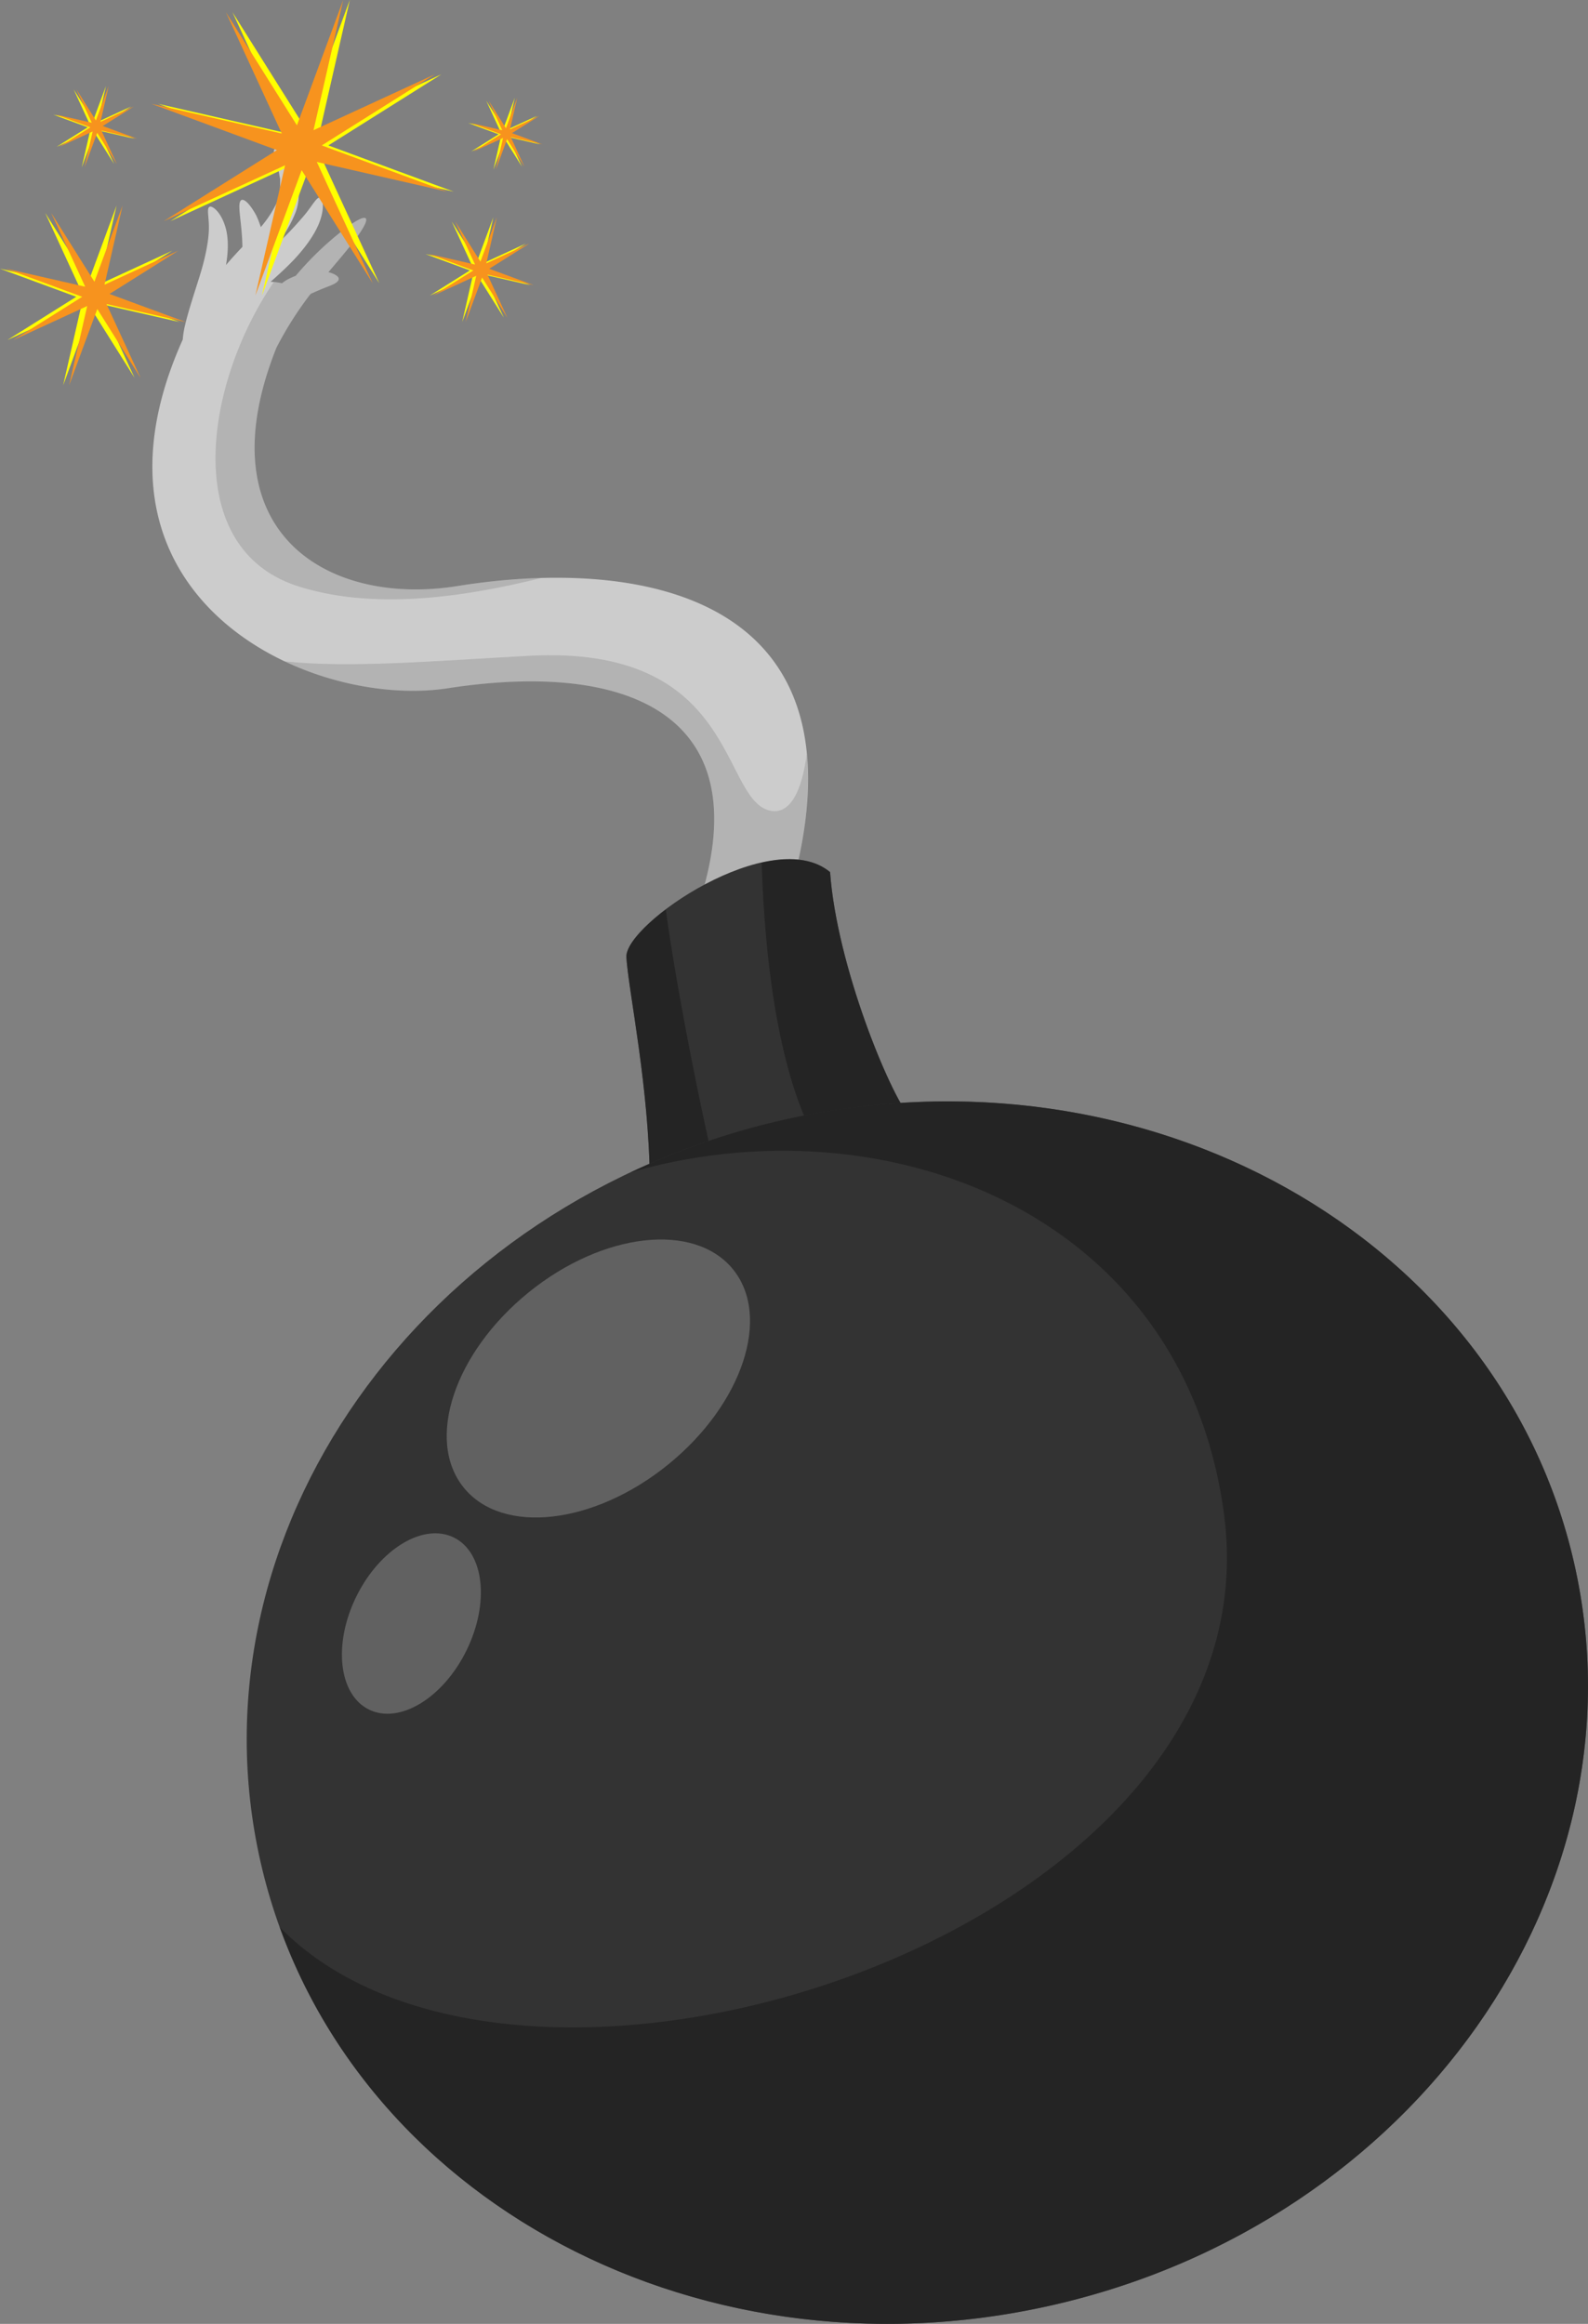 <svg id="Layer_1" data-name="Layer 1" xmlns="http://www.w3.org/2000/svg" viewBox="0 0 677.65 991.75"><rect x="0" y="0" width="677.65" height="991.75" fill="#808080" stroke="none"/><defs><style>.cls-1{fill:#ccc;}.cls-2{opacity:0.5;}.cls-3,.cls-5{fill:#1f1f1f;}.cls-3{opacity:0.3;}.cls-4{fill:#333;}.cls-5{opacity:0.7;}.cls-6{fill:#616161;}.cls-7{fill:#ff0;}.cls-8{fill:#f7931e;}</style></defs><title>bomb</title><path class="cls-1" d="M836.64,315.4c-56.18,9-108.4-23.73-77.26-101.74a150.55,150.55,0,0,1,14.19-22.45l.38-.47c2.31-1.07,4.5-2,6.32-2.72,3.15-1.18,5.48-2.13,5.68-3.56.18-1-1.46-2.27-4.4-3,3.78-4.48,7.3-8.58,10-12.07,4.55-5.85,6.9-9.95,5.92-10.9s-5.06,1.38-10.87,6a134.36,134.36,0,0,0-19,18.53,30.51,30.51,0,0,0-4,1.85c-.67.41-1.26.89-1.88,1.33a33.54,33.54,0,0,0-4.83-.64c2.13-1.89,4.38-3.93,6.7-6.16,6.51-6.22,11.87-13.23,14.16-19.29s1.44-10.44.21-10.5c-1.47-.17-3,3-6.32,7.12a155.85,155.85,0,0,1-13.22,13.94,47.21,47.21,0,0,0,8.8-13.94c2.57-5.91,1.72-12.24.53-16.66q-1.46-3.21-2.73-5.58a24.54,24.54,0,0,0-2.9-3.48c-1.74-1.78-2.92-2.5-3.47-2.11s-.46,1.86.15,4c.27,1.11.82,2.34,1.2,3.81s.54,3.15.95,4.9c0,3.56.15,7.53-2.14,11.61a46.21,46.21,0,0,1-6.12,9,36.76,36.76,0,0,0-1.95-5c-2.59-4.81-5.11-7.14-6.27-6.56-2.21,1.1.26,9.4.38,20-2.44,2.58-4.81,5.16-7,7.75,1.09-6.21,1.09-12.2-.41-16.73-2.07-6.4-5.75-8.84-6.68-8.08-1.23.83-.14,4.2-.21,9.23S729.15,175,726.65,183s-5,15.51-6.3,21.2a37.27,37.27,0,0,0-.95,6c-49.31,109.79,53.7,158,113.22,148.83,82.94-12.76,136.35,15.51,104,100.57,0,0,18.38,14.19,42.86-16.44C1012.41,321.63,918.59,302.29,836.64,315.4Z" transform="translate(-641.41 -65.3)"/><g class="cls-2"><path class="cls-3" d="M759.38,213.67a150.55,150.55,0,0,1,14.19-22.45l.38-.47c2.31-1.07,4.5-2,6.32-2.72,3.15-1.18,5.48-2.13,5.68-3.56.18-1-1.46-2.27-4.4-3,3.78-4.48,7.3-8.58,10-12.07,4.55-5.85,6.9-9.95,5.92-10.9s-5.06,1.38-10.87,6a134.36,134.36,0,0,0-19,18.53,30.51,30.51,0,0,0-4,1.85c-.67.41-1.26.89-1.88,1.33a34.75,34.75,0,0,0-3.52-.47c-29.75,43.71-40,113.84,10.72,129.85,32.87,10.37,71.82,4.22,103.39-3.6h0c-5.83.17-11.69.54-17.54,1.1l-.55.05c-5.88.57-11.75,1.32-17.57,2.26C780.46,324.4,728.24,291.68,759.38,213.67Z" transform="translate(-641.41 -65.3)"/><path class="cls-3" d="M936.62,459.64S955,473.84,979.48,443.2c5.93-21.92,7.69-40.47,6.19-56.16-1.92,15.33-7,26.49-16,24.15-20.86-5.43-13.57-70.88-102.7-66-41.62,2.27-76.43,5.28-104.13,2.36,23,10.9,49,14.71,69.77,11.52C915.56,346.31,969,374.58,936.62,459.64Z" transform="translate(-641.41 -65.3)"/></g><path class="cls-4" d="M918.71,570.4c-.19-40.89-9.18-82.39-10-96.6s62-57,86.91-36.31c2.9,40.2,25.68,94.86,33.88,104.26C1010.52,570.88,918.71,570.4,918.71,570.4Z" transform="translate(-641.41 -65.3)"/><path class="cls-5" d="M947.33,569.13a25.59,25.59,0,0,0-.64-4.23c-5.6-23.24-16.43-76.2-21.15-111.49-10.15,7.7-17.08,15.64-16.81,20.39.8,14.21,9.79,55.71,10,96.6C918.71,570.4,930.91,570.45,947.33,569.13Z" transform="translate(-641.41 -65.3)"/><path class="cls-5" d="M1029.52,541.75c-8.21-9.4-31-64.06-33.88-104.26-7.33-6.07-17.93-6.57-29.21-4,1.25,40.52,7.3,98.75,29,127.81C1010.58,557,1023.59,550.83,1029.52,541.75Z" transform="translate(-641.41 -65.3)"/><path class="cls-4" d="M1313.18,732.57c31.7,139.69-68.09,281.4-222.89,316.55s-306-49.62-337.72-189.3,68.1-281.4,222.91-316.54S1281.48,592.88,1313.18,732.57Z" transform="translate(-641.41 -65.3)"/><path class="cls-5" d="M975.47,543.28a317.63,317.63,0,0,0-64.85,22.3c108.76-31.19,236.41,17.18,253.19,146.59,23,177.79-298.87,281.77-403,175.61,44.32,122.77,185.31,194.05,329.48,161.33,154.8-35.15,254.6-176.86,222.89-316.55S1130.28,508.14,975.47,543.28Z" transform="translate(-641.41 -65.3)"/><path class="cls-6" d="M954.2,607c16.44,20.27,4.06,57.57-27.66,83.31s-70.79,30.16-87.23,9.87-4.07-57.58,27.66-83.31S937.75,586.76,954.2,607Z" transform="translate(-641.41 -65.3)"/><path class="cls-6" d="M835.07,721.46c13,6.39,15.35,28,5.36,48.29s-28.62,31.53-41.58,25.13-15.36-28-5.36-48.28S822.11,715.06,835.07,721.46Z" transform="translate(-641.41 -65.3)"/><polygon class="cls-7" points="120.96 64.06 72.68 94.38 124.45 70.54 111.78 126.11 131.53 72.63 161.86 120.89 138.01 69.12 193.59 81.79 140.11 62.06 188.37 31.71 136.6 55.57 149.27 0 129.52 53.48 99.21 5.22 123.05 56.99 67.48 44.32 120.96 64.06"/><polygon class="cls-8" points="118.15 64.06 69.88 94.38 121.65 70.54 108.98 126.11 128.73 72.63 159.05 120.89 135.2 69.12 190.78 81.79 137.31 62.06 185.56 31.71 133.79 55.57 146.46 0 126.71 53.48 96.4 5.22 120.24 56.99 64.67 44.32 118.15 64.06"/><polygon class="cls-7" points="37.42 54.33 24.13 62.68 38.38 56.12 34.89 71.41 40.33 56.69 48.68 69.97 42.11 55.73 57.41 59.21 42.69 53.78 55.98 45.43 41.73 51.99 45.21 36.7 39.78 51.42 31.43 38.13 37.99 52.38 22.7 48.9 37.42 54.33"/><polygon class="cls-8" points="38.57 54.33 25.29 62.68 39.53 56.12 36.05 71.41 41.48 56.69 49.83 69.97 43.27 55.73 58.57 59.21 43.84 53.78 57.13 45.43 42.88 51.99 46.37 36.7 40.93 51.42 32.59 38.13 39.15 52.38 23.85 48.9 38.57 54.33"/><polygon class="cls-7" points="200.49 115.41 183.38 126.16 201.73 117.71 197.24 137.41 204.24 118.45 215 135.56 206.54 117.21 226.25 121.7 207.28 114.7 224.4 103.94 206.04 112.4 210.53 92.7 203.53 111.66 192.78 94.55 201.23 112.9 181.53 108.41 200.49 115.41"/><polygon class="cls-8" points="201.98 115.41 184.86 126.16 203.22 117.71 198.73 137.41 205.73 118.45 216.48 135.56 208.02 117.21 227.73 121.7 208.77 114.7 225.88 103.94 207.53 112.4 212.02 92.7 205.02 111.66 194.27 94.55 202.72 112.9 183.02 108.41 201.98 115.41"/><polygon class="cls-7" points="212.79 57.3 201.03 64.68 213.64 58.88 210.56 72.41 215.37 59.39 222.75 71.14 216.94 58.53 230.48 61.62 217.45 56.81 229.21 49.42 216.6 55.23 219.68 41.7 214.87 54.72 207.49 42.97 213.3 55.58 199.76 52.49 212.79 57.3"/><polygon class="cls-8" points="213.81 57.3 202.05 64.68 214.66 58.88 211.58 72.41 216.39 59.39 223.77 71.14 217.96 58.53 231.5 61.62 218.47 56.81 230.23 49.42 217.62 55.23 220.71 41.7 215.9 54.72 208.51 42.97 214.32 55.58 200.79 52.49 213.81 57.3"/><polygon class="cls-7" points="32.53 126.66 3.17 145.11 34.66 130.61 26.95 164.41 38.97 131.88 57.41 161.24 42.9 129.75 76.71 137.45 44.18 125.45 73.54 106.99 42.05 121.5 49.75 87.7 37.74 120.23 19.3 90.87 33.8 122.36 0 114.66 32.53 126.66"/><polygon class="cls-8" points="35.08 126.66 5.72 145.11 37.21 130.61 29.5 164.41 41.52 131.88 59.96 161.24 45.45 129.75 79.26 137.45 46.73 125.45 76.09 106.99 44.6 121.5 52.3 87.7 40.29 120.23 21.85 90.87 36.35 122.36 2.55 114.66 35.08 126.66"/></svg>